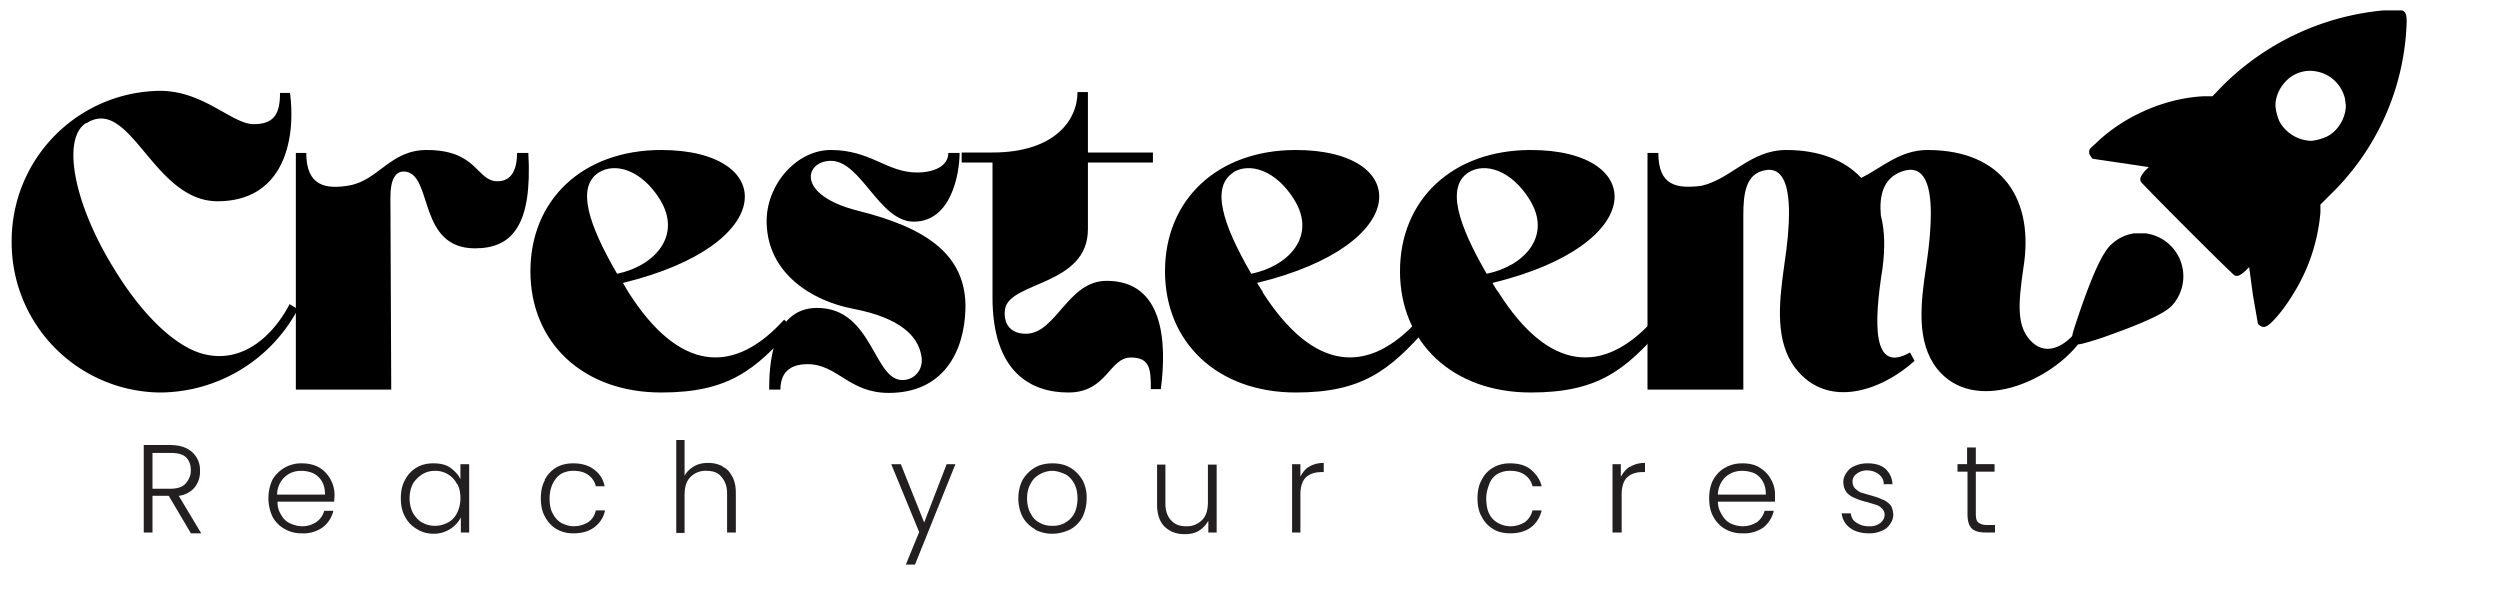 <svg id="logo" xmlns="http://www.w3.org/2000/svg" viewBox="0 0 600 146.3"><path d="M20.7 29.5c-6 3.7-3 19.5 6.8 35.2C34.4 76 42.4 83.4 49 85c9.3 2.3 16.6-4.5 20.5-12l2 1.2a37.7 37.7 0 0 1-33.2 20A36 36 0 0 1 2.8 58a36 36 0 0 1 35.6-36.2c10.5 0 17.3 8 22.5 8 5.2 0 6.3-2.9 6.3-7.5h2.4c1.5 11.6-1.7 26-17.4 26-15.5 0-20.9-25.5-31.5-18.7Z"/><path d="M73.5 36.7c0 8 4.7 8.8 10.4 7.8 7-1.3 9.8-8.5 18.5-8.5 12.3 0 11.9 7.5 17 7.5 3.5 0 4.7-3 4.7-6.8h2.7c1 17.4-3.9 22.9-12.8 22.9-13.7 0-10.1-17.4-16.6-18.4-2.7-.4-3.7 2.3-3.7 6.1l.2 46.2H71V36.7h2.6Zm77.3 33.4c12.2 19.2 25.3 20 37.4 6.6l2 2c-9 10.2-15.5 15.5-31.5 15.5-18.8 0-31.4-12-31.4-29.1 0-17.2 12.6-29.1 31.4-29.1 27.7 0 28.6 22.7-9.2 31.9l1.3 2.2Zm-7.1-28.7c-5.4 3.5-2.5 12.4 4.4 24.3 8.8-1.8 15.7-9 10.3-17.8-4.4-7.1-10.7-9-14.7-6.5Z"/><path d="M231.7 74.3c-.3 10-5.2 20-18.4 20-9.6 0-12.3-6.9-19.5-6.9-4.4 0-6.5 2.2-6.5 6.1h-2.7c0-5.1.4-19.6 11.5-19.6 13.6 0 13.5 18 20.9 17.3 2.6-.2 5-2.7 4-6.4-.9-4-4.7-8.5-16.3-10.7-9.9-1.9-20.4-8.5-20.7-20.5-.3-9 7-17.6 15.4-17.6 9.6 0 13.4 5.4 20.7 5.4 4 0 7.5-1.5 7.5-4.7h2.7c0 5-2 16.5-11 16.5-8.3 0-12.6-14.6-19.9-14.6-6.2 0-8.6 8.2 6.6 12 16 4 26.1 10.4 25.7 23.7Zm9.5 0c-.4 2.8.8 5.8 5 5.8 7.3 0 10-12.7 19.4-12.7 13.6 0 14.5 14.5 13 26h-2.4c0-4.6-.1-7.6-4.8-7.6-5.2 0-5.7 8.4-15 8.4-8.9 0-18.2-4.8-18.2-22.8V39h-7.4v-2.4h7.4c14.7 0 20.4-7.6 20.4-14.5h2.5v14.5h15.6V39h-15.6v16c0 13.6-18.8 12.5-19.9 19.2Zm61.8-4.2c12.3 19.2 25.4 20 37.5 6.6l2 2c-9 10.2-15.6 15.5-31.5 15.5-18.8 0-31.4-12-31.4-29.1 0-17.2 12.6-29.1 31.4-29.1 27.7 0 28.5 22.7-9.3 31.9l1.4 2.2Zm-7-28.7c-5.4 3.5-2.6 12.4 4.3 24.3 8.9-1.8 15.8-9 10.3-17.8-4.4-7.1-10.7-9-14.7-6.5Z"/><path d="M359.6 70.1c12.1 19.2 25.3 20 37.3 6.6.8.6 1.4 1.4 2 2-8.9 10.2-15.5 15.5-31.5 15.5-18.8 0-31.4-12-31.4-29.1 0-17.2 12.6-29.1 31.4-29.1 27.8 0 28.6 22.7-9.2 31.9.4.7.8 1.5 1.4 2.2Zm-7.2-28.7c-5.3 3.5-2.5 12.4 4.4 24.3 8.9-1.8 15.8-9 10.3-17.8-4.4-7.1-10.7-9-14.7-6.5Z"/><path d="M398 36.7c0 8 4.5 8.6 10.3 7.9C415.5 43 420 36 428.7 36c8 0 14.1 2.5 18 6.7 5-2.5 9.3-6.7 15.9-6.7 18.1 0 25.7 12 23 28.4-1.2 8.4-1.8 14.3 2.3 17.9 2.7 2.4 6.2 1.7 9.5-1.7l1.6 1.7c-7 9.2-25.2 17.3-34.1 6.2-5-6.4-4-15.5-2.6-24.7 3.2-21.5-1.1-24.4-6-22.6-4.4 1.7-5.3 5.8-4.9 10.5 1 3.8 1 8.1.4 12.7-2.1 13.2-2.5 25.4 6.6 20.2l1.1 2c-7.7 7-20.7 11.8-28.5 1.9-5-6.4-4.1-15.5-2.8-24.7 3.3-21.5-1-24.4-5.8-22.6-3.3 1.3-4 5.2-4 10.3v42h-23V36.7h2.6Z"/><path d="M572 2.5a62.8 62.8 0 0 0-38.7 18.2l-2.3 2.4h-2c-9.3.4-19.4 4.8-26.1 11.4-1.5 1.3-1.5 1.4-1.5 2 0 .5.2.8.5 1.2l.3.4 6.8 1 6.7 1-1 1c-1 1.3-1.2 1.7-.9 2.5.5.8 22 22.3 22.5 22.5.8.3 1.3 0 2.5-1l1-1 .9 6.7 1.2 6.9c.5.6 1.3 1 2 .6 1-.3 3.9-3.6 6-7a44 44 0 0 0 7-20.3v-1.9l2.3-2.3a60.3 60.3 0 0 0 18.4-41.5c0-1.9-.3-2.5-1.1-2.8h-4.6.2Zm-15.8 14.7c3.3.7 5.8 3.2 6.6 6.5l.2 1.6c0 3-1.9 6.2-4.6 7.5a12 12 0 0 1-3.7 1 9 9 0 0 1-7.6-4.6 12 12 0 0 1-1-3.8c0-2.2 1-4.4 2.6-6a8 8 0 0 1 7.5-2.2Zm-44 38.8a10 10 0 0 0-5.3 2.5c-2.2 1.8-4.7 7.3-8.1 17.3-1.8 5.3-1.8 5.7-1.1 6.4.8.7 1 .7 6.4-1 10-3.5 15.6-6 17.3-8a10.4 10.4 0 0 0-6.5-17.2h-2.6Z"/><path fill="#231f20" d="m45.7 127.8-5.2-8.8h-3.9v8.8h-2.1v-21h6.3c2.3 0 4.1.6 5.3 1.7A5.7 5.7 0 0 1 48 113a6 6 0 0 1-1.3 4 6 6 0 0 1-3.8 2l5.4 9h-2.5Zm-9.1-10.5h4.2c1.7 0 3-.4 3.7-1.2s1.3-1.8 1.3-3.2c0-1.4-.4-2.4-1.2-3.2-.8-.7-2-1-3.8-1h-4.2v8.6Zm43.4 3.1H66.6c0 1.3.3 2.3.9 3.2.5.9 1.2 1.6 2.1 2s1.9.7 2.9.7a6 6 0 0 0 3.4-1c1-.7 1.6-1.6 1.9-2.7H80a7 7 0 0 1-2.6 4 8 8 0 0 1-5 1.4 8 8 0 0 1-4-1 7.3 7.3 0 0 1-3-3 10.6 10.6 0 0 1 0-8.9 8 8 0 0 1 7-3.9c1.5 0 3 .3 4.2 1s2 1.6 2.7 2.8a8 8 0 0 1 1 3.8l-.1 1.6Zm-2.7-4.8a5 5 0 0 0-2.1-2c-.9-.4-1.9-.6-2.9-.6-1.6 0-2.9.5-4 1.5a6 6 0 0 0-1.8 4.2H78c0-1.2-.2-2.2-.7-3.1Zm19.9-.4a7.2 7.2 0 0 1 2.8-3c1.2-.7 2.5-1 4-1 1.6 0 3 .3 4 1s2 1.7 2.5 2.8v-3.6h2.1v16.4h-2v-3.6a7.3 7.3 0 0 1-6.5 3.9c-1.6 0-2.9-.4-4-1.1a7.3 7.3 0 0 1-2.9-3c-.7-1.3-1-2.7-1-4.4s.3-3.2 1-4.4Zm12.5 1a5.8 5.8 0 0 0-5.3-3.2c-1.1 0-2.2.3-3 .8s-1.7 1.3-2.3 2.3c-.5 1-.8 2.1-.8 3.5 0 1.3.3 2.5.8 3.5.6 1 1.3 1.8 2.2 2.3a6.4 6.4 0 0 0 6.2 0c1-.5 1.7-1.3 2.2-2.3s.8-2.2.8-3.5-.2-2.5-.8-3.5Zm21-1c.7-1.3 1.6-2.3 2.8-3s2.6-1 4.1-1c2 0 3.7.5 5 1.5s2.2 2.3 2.5 4H143a4.6 4.6 0 0 0-1.8-2.7c-1-.7-2.1-1-3.5-1a6 6 0 0 0-3 .7c-.8.5-1.5 1.3-2 2.3s-.8 2.2-.8 3.6.2 2.7.8 3.7c.5 1 1.2 1.7 2 2.2 1 .5 2 .8 3 .8 1.4 0 2.5-.4 3.5-1 1-.7 1.5-1.6 1.8-2.8h2.2c-.3 1.6-1.2 3-2.5 4s-3 1.5-5 1.5a8 8 0 0 1-4.1-1 7.3 7.3 0 0 1-2.8-3c-.7-1.2-1-2.7-1-4.4s.3-3.2 1-4.4Zm42.7-3.2c1 .4 1.7 1.2 2.3 2.3.6 1 .9 2.4.9 4v9.5h-2.1v-9.4c0-1.7-.5-3-1.4-4-.8-1-2-1.4-3.6-1.4a5 5 0 0 0-3.8 1.5c-1 1-1.4 2.4-1.4 4.4v9h-2v-22.3h2v8.6c.5-1 1.3-1.7 2.3-2.3s2.2-.8 3.4-.8c1.3 0 2.4.3 3.4.8Zm55.9-.6-9.7 24.1h-2.2l3.2-7.8-6.7-16.3h2.3l5.6 14 5.4-14h2.1Zm19.1 15.6a7.5 7.5 0 0 1-3-3c-.6-1.2-1-2.7-1-4.4s.4-3.2 1-4.4c.8-1.3 1.8-2.3 3-3s2.7-1 4.2-1 3 .3 4.2 1c1.2.7 2.2 1.7 3 3a9 9 0 0 1 1 4.4c0 1.7-.4 3.2-1 4.5a7.5 7.5 0 0 1-3 3c-1.3.6-2.7 1-4.3 1s-2.9-.4-4.1-1Zm7.1-1.5c1-.5 1.7-1.2 2.3-2.2.5-1 .8-2.2.8-3.7s-.3-2.6-.8-3.6c-.6-1-1.3-1.8-2.2-2.2s-2-.8-3-.8-2.1.3-3 .8-1.7 1.2-2.2 2.2c-.6 1-.9 2.2-.9 3.6s.3 2.7.9 3.7c.5 1 1.2 1.7 2.2 2.2.9.5 1.9.7 3 .7s2-.2 3-.7Zm36.5-14.1v16.4h-2V125c-.6 1-1.3 1.8-2.3 2.4s-2.1.8-3.4.8c-2 0-3.5-.6-4.8-1.8-1.2-1.2-1.8-3-1.8-5.3v-9.6h2v9.4c0 1.7.5 3.1 1.4 4 .9 1 2 1.4 3.6 1.4a5 5 0 0 0 3.8-1.5c1-1 1.4-2.4 1.4-4.4v-8.9h2.1Zm22.2.6c1-.6 2.2-.9 3.5-.9v2.2h-.5c-1.6 0-2.8.4-3.7 1.2s-1.4 2.2-1.4 4.2v9.1h-2v-16.4h2v3c.5-1 1.2-1.9 2.1-2.4Zm41.4 3.2c.6-1.3 1.6-2.3 2.8-3s2.6-1 4-1c2.1 0 3.8.5 5 1.5s2.2 2.3 2.6 4h-2.2a4.6 4.6 0 0 0-1.8-2.7c-1-.7-2.1-1-3.5-1a6 6 0 0 0-3 .7c-.9.5-1.6 1.3-2 2.3s-.8 2.2-.8 3.6.2 2.7.7 3.7a5 5 0 0 0 2.1 2.2c.9.5 1.9.8 3 .8 1.4 0 2.5-.4 3.5-1a5 5 0 0 0 1.8-2.8h2.2c-.4 1.6-1.2 3-2.5 4s-3 1.5-5 1.5c-1.5 0-3-.3-4.1-1a7.3 7.3 0 0 1-2.8-3c-.7-1.2-1-2.7-1-4.4s.3-3.2 1-4.4Zm35.7-3.2c1-.6 2.1-.9 3.5-.9v2.2h-.6c-1.5 0-2.7.4-3.6 1.2s-1.4 2.2-1.4 4.2v9.1H387v-16.4h2v3c.6-1 1.3-1.9 2.2-2.4Zm34.7 8.4h-13.7c0 1.3.4 2.3 1 3.2.5.9 1.2 1.6 2 2s1.9.7 3 .7c1.3 0 2.4-.4 3.4-1a5 5 0 0 0 1.8-2.7h2.2a7 7 0 0 1-2.5 4 8 8 0 0 1-5 1.4 8 8 0 0 1-4.1-1 7.3 7.3 0 0 1-2.9-3c-.7-1.2-1-2.7-1-4.4s.3-3.2 1-4.5c.7-1.2 1.6-2.2 2.9-2.9s2.6-1 4.1-1 3 .3 4.1 1 2.1 1.6 2.7 2.8a7 7 0 0 1 1 3.8v1.6Zm-2.9-4.8a5 5 0 0 0-2-2 8 8 0 0 0-3-.6c-1.5 0-2.9.5-4 1.5a6 6 0 0 0-1.8 4.2h11.5c0-1.2-.2-2.2-.7-3.1Zm20.9 11.1a5 5 0 0 1-2-3.5h2.2c.1 1 .5 1.7 1.3 2.2a5 5 0 0 0 3.1.9 4 4 0 0 0 2.7-.8c.7-.6 1-1.2 1-2 0-.6-.2-1-.6-1.4a3 3 0 0 0-1.3-.9l-2.3-.7a15 15 0 0 1-3-1 5 5 0 0 1-1.9-1.3c-.5-.7-.8-1.5-.8-2.6 0-.8.3-1.5.8-2.2a4 4 0 0 1 2-1.6c.9-.4 1.9-.6 3-.6 1.8 0 3.2.4 4.3 1.3 1 1 1.6 2.1 1.7 3.7h-2.1c0-1-.4-1.7-1.1-2.3-.7-.6-1.7-1-2.9-1a4 4 0 0 0-2.5.8c-.7.5-1 1.2-1 1.9 0 .6.2 1.2.6 1.6s.8.7 1.4 1l2.4.7c1.1.3 2 .6 2.8 1 .7.2 1.3.7 1.8 1.2s.7 1.4.8 2.4a4 4 0 0 1-.8 2.3 4 4 0 0 1-2 1.6 7 7 0 0 1-3 .6c-1.8 0-3.4-.4-4.6-1.3Zm30.2-13.5v10.2c0 1 .2 1.7.6 2s1 .6 2 .6h2v1.8h-2.3c-1.5 0-2.6-.3-3.3-1-.7-.7-1-1.9-1-3.4v-10.2h-2.4v-1.8h2.3v-4h2.1v4h4.5v1.8h-4.5Z"/></svg>